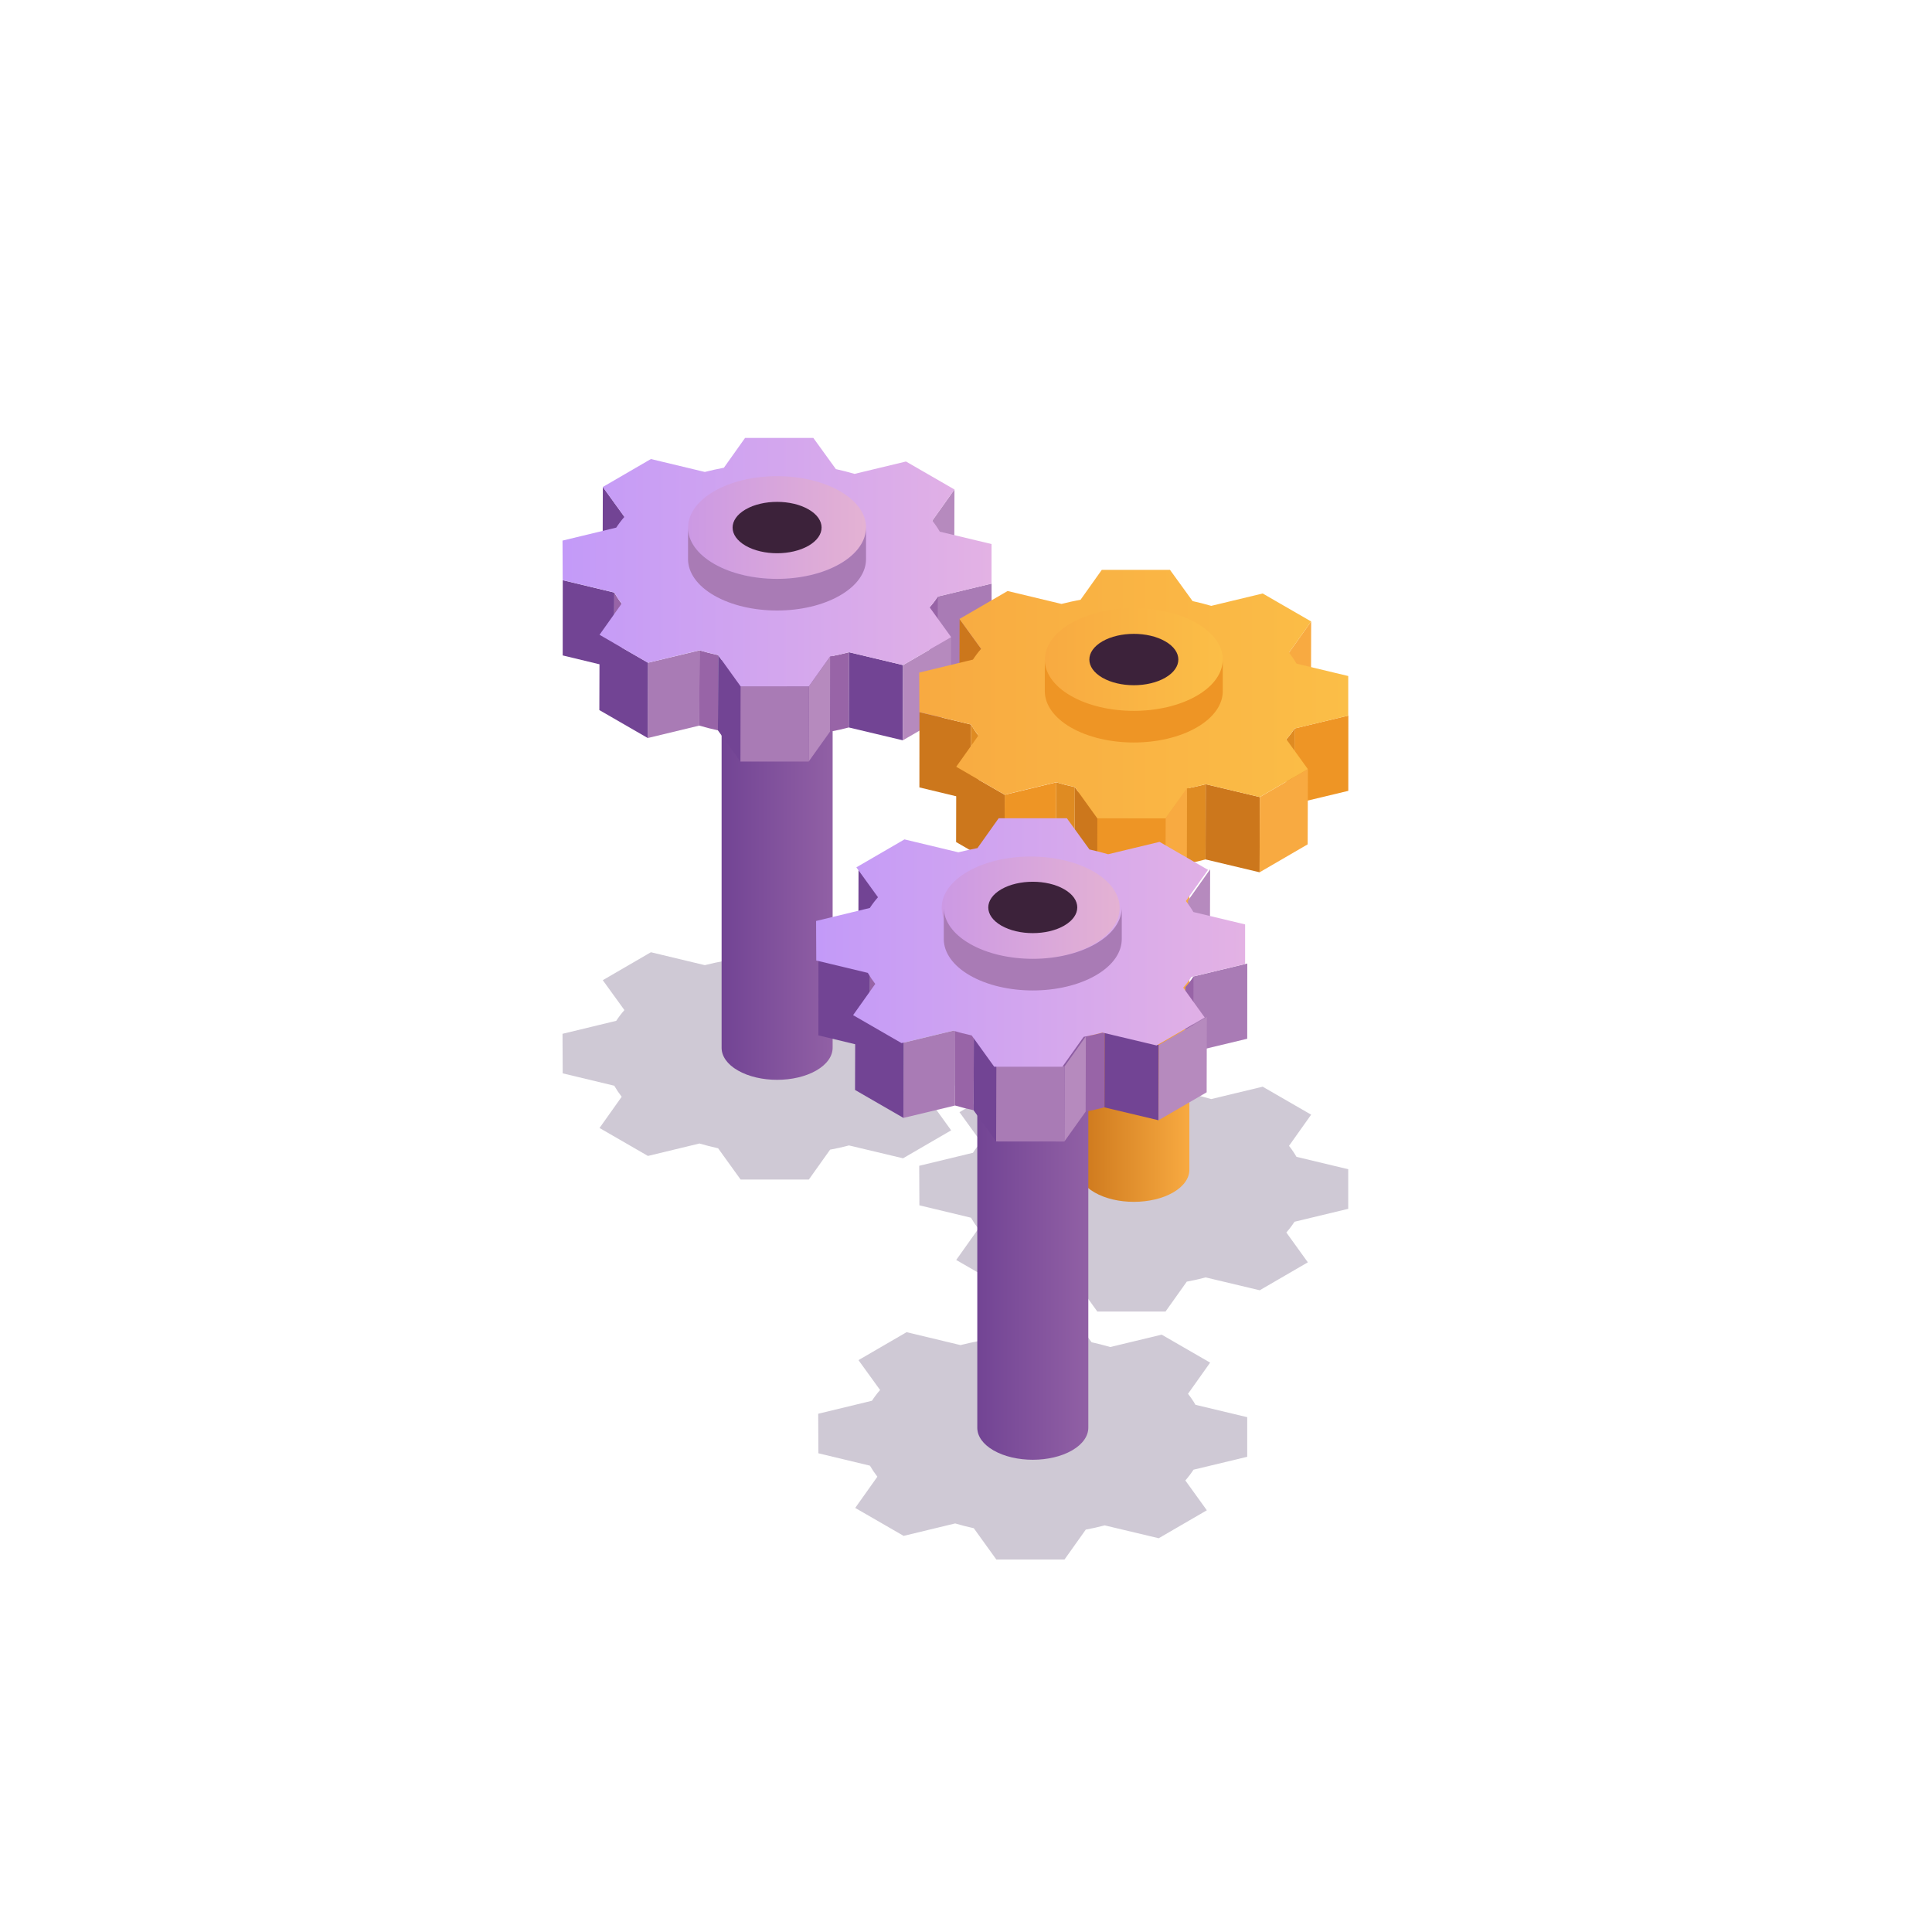 <svg width="320" height="320" viewBox="0 0 320 320" fill="none" xmlns="http://www.w3.org/2000/svg">
<g id="a">
<g id="b">
<g id="Group">
<g id="Vector" style="mix-blend-mode:multiply" opacity="0.24">
<path d="M158.09 162.76L154.42 167.93C154.89 168.52 155.3 169.13 155.66 169.75L164.23 171.8V178.36L155.33 180.5C154.94 181.1 154.49 181.7 153.98 182.28L157.54 187.22L149.57 191.85L140.62 189.72C139.6 189.99 138.55 190.23 137.49 190.42L133.97 195.37H122.67L118.94 190.19C117.9 189.96 116.86 189.7 115.85 189.4L107.32 191.46L99.3 186.83L102.97 181.66C102.5 181.05 102.1 180.45 101.74 179.83L93.2 177.78L93.17 171.23L102.07 169.08C102.46 168.48 102.91 167.88 103.42 167.3L99.84 162.35L107.81 157.72L116.74 159.86C117.78 159.6 118.83 159.36 119.9 159.16L123.41 154.22H134.71L138.45 159.39C139.49 159.62 140.53 159.88 141.54 160.18L150.06 158.13L158.08 162.76H158.09Z" fill="#361F51"/>
</g>
<g id="Vector_2" style="mix-blend-mode:multiply" opacity="0.24">
<path d="M217.17 184.62L213.5 189.79C213.97 190.38 214.38 190.99 214.74 191.61L223.31 193.66V200.22L214.41 202.36C214.02 202.96 213.57 203.56 213.06 204.14L216.62 209.08L208.65 213.71L199.7 211.58C198.68 211.85 197.63 212.09 196.57 212.28L193.05 217.23H181.75L178.02 212.05C176.98 211.82 175.94 211.56 174.93 211.26L166.4 213.32L158.38 208.69L162.05 203.52C161.58 202.91 161.18 202.31 160.82 201.69L152.28 199.64L152.25 193.09L161.15 190.94C161.54 190.34 161.99 189.74 162.5 189.16L158.92 184.21L166.89 179.58L175.82 181.72C176.86 181.46 177.91 181.22 178.98 181.02L182.49 176.08H193.79L197.53 181.25C198.57 181.48 199.61 181.74 200.62 182.04L209.14 179.99L217.16 184.62H217.17Z" fill="#361F51"/>
</g>
<g id="Vector_3" style="mix-blend-mode:multiply" opacity="0.24">
<path d="M200.44 225.69L196.77 230.86C197.24 231.45 197.65 232.06 198.01 232.68L206.58 234.73V241.29L197.68 243.43C197.29 244.03 196.84 244.63 196.33 245.21L199.89 250.15L191.92 254.78L182.97 252.65C181.95 252.92 180.9 253.16 179.84 253.35L176.32 258.3H165.02L161.29 253.12C160.25 252.89 159.21 252.63 158.2 252.33L149.67 254.39L141.65 249.76L145.32 244.59C144.85 243.98 144.45 243.38 144.09 242.76L135.55 240.71L135.52 234.16L144.42 232.01C144.81 231.41 145.26 230.81 145.77 230.23L142.19 225.28L150.16 220.65L159.09 222.79C160.13 222.53 161.18 222.29 162.25 222.09L165.76 217.15H177.06L180.8 222.32C181.84 222.55 182.88 222.81 183.89 223.11L192.41 221.06L200.43 225.69H200.44Z" fill="#361F51"/>
</g>
<g id="c">
<path id="d" d="M194.3 118.19C190.71 120.26 184.88 120.26 181.29 118.19C177.7 116.12 177.7 112.75 181.29 110.68C184.88 108.61 190.71 108.61 194.3 110.68C197.89 112.75 197.89 116.12 194.3 118.19Z" fill="#D399C4"/>
<path id="f" d="M197 114.39V193.7C197.02 195.08 196.12 196.46 194.31 197.51C190.72 199.58 184.89 199.58 181.3 197.51C179.52 196.49 178.63 195.15 178.61 193.8V114.48C178.63 115.82 179.53 117.16 181.3 118.19C184.89 120.26 190.72 120.26 194.31 118.19C196.13 117.14 197.03 115.76 197 114.38V114.39Z" fill="url(#paint0_linear_1902_24758)"/>
</g>
<g id="g">
<path id="h" d="M177.57 160.91C173.98 162.98 168.15 162.98 164.56 160.91C160.97 158.84 160.97 155.47 164.56 153.4C168.15 151.33 173.98 151.33 177.57 153.4C181.16 155.47 181.16 158.84 177.57 160.91Z" fill="#D399C4"/>
<path id="j" d="M180.26 157.1V236.42C180.28 237.8 179.38 239.18 177.57 240.23C173.98 242.3 168.15 242.3 164.56 240.23C162.78 239.21 161.89 237.87 161.87 236.52V157.2C161.89 158.54 162.79 159.88 164.56 160.91C168.15 162.98 173.98 162.98 177.57 160.91C179.39 159.86 180.29 158.48 180.26 157.1Z" fill="url(#paint1_linear_1902_24758)"/>
</g>
<g id="k">
<path id="l" d="M135.22 97.97C131.63 100.04 125.8 100.04 122.21 97.97C118.62 95.9 118.62 92.53 122.21 90.46C125.8 88.39 131.63 88.39 135.22 90.46C138.81 92.53 138.81 95.9 135.22 97.97Z" fill="#D399C4"/>
<path id="n" d="M137.911 94.17V173.49C137.931 174.87 137.031 176.25 135.221 177.3C131.631 179.37 125.801 179.37 122.211 177.3C120.431 176.28 119.541 174.94 119.521 173.59V94.27C119.541 95.61 120.441 96.95 122.211 97.98C125.801 100.05 131.631 100.05 135.221 97.98C137.041 96.93 137.941 95.55 137.911 94.17Z" fill="url(#paint2_linear_1902_24758)"/>
</g>
<g id="Group_2">
<path id="Vector_4" d="M103.43 85.61L103.39 98.08L99.81 93.13L99.85 80.66L103.43 85.61Z" fill="#724494"/>
<path id="Vector_5" d="M158.09 81.07L158.05 93.53L154.38 98.7L154.42 86.23L158.09 81.07Z" fill="#B68ABE"/>
<path id="Vector_6" d="M101.75 98.15L101.71 110.61L93.2 108.56L93.21 96.1L101.75 98.15Z" fill="#724494"/>
<path id="Vector_7" d="M164.24 96.66L164.23 109.12L155.3 111.27L153.54 103.96L155.33 98.8L164.24 96.66Z" fill="#A97BB5"/>
<path id="Vector_8" d="M102.97 99.98L102.93 112.44C102.46 111.83 102.06 111.23 101.7 110.61L101.74 98.15C102.1 98.77 102.49 99.37 102.97 99.98Z" fill="#9864A7"/>
<path id="Vector_9" d="M155.329 98.8L155.289 111.26C154.899 111.86 154.449 112.46 153.939 113.04L153.979 100.58C154.499 100 154.949 99.4 155.329 98.8Z" fill="#9864A7"/>
<path id="Vector_10" d="M118.95 108.51L118.91 120.97C117.87 120.74 116.83 120.48 115.82 120.18L115.86 107.72C116.87 108.02 117.91 108.28 118.95 108.51Z" fill="#9864A7"/>
<path id="Vector_11" d="M140.63 108.03L140.59 120.49C139.57 120.76 138.52 121 137.46 121.19L137.5 108.73C138.55 108.53 139.61 108.3 140.63 108.03Z" fill="#9864A7"/>
<path id="Vector_12" d="M115.86 107.72L115.83 120.18L107.29 122.24L107.33 109.77L115.86 107.72Z" fill="#A97BB5"/>
<path id="Vector_13" d="M107.33 109.77L107.29 122.24L99.269 117.61L99.309 105.14L107.33 109.77Z" fill="#724494"/>
<path id="Vector_14" d="M149.57 110.16L149.54 122.62L140.59 120.49L140.63 108.03L149.57 110.16Z" fill="#724494"/>
<path id="Vector_15" d="M157.54 105.53L157.51 117.99L149.54 122.62L149.57 110.16L157.54 105.53Z" fill="#B68ABE"/>
<path id="Vector_16" d="M137.499 108.73L137.469 121.19L133.939 126.14L133.979 113.68L137.499 108.73Z" fill="#B68ABE"/>
<path id="Vector_17" d="M122.67 113.67L122.64 126.14L118.91 120.97L118.95 108.51L122.67 113.67Z" fill="#724494"/>
<path id="Vector_18" d="M133.98 113.68L133.94 126.14H122.64L122.67 113.67L133.98 113.68Z" fill="#A97BB5"/>
<path id="Vector_19" d="M158.09 81.07L154.42 86.24C154.89 86.83 155.3 87.44 155.66 88.06L164.23 90.11V96.67L155.33 98.81C154.94 99.41 154.49 100.01 153.98 100.59L157.54 105.53L149.57 110.16L140.62 108.03C139.6 108.3 138.55 108.54 137.49 108.73L133.97 113.68H122.67L118.94 108.5C117.9 108.27 116.86 108.01 115.85 107.71L107.32 109.77L99.3 105.14L102.97 99.97C102.5 99.36 102.1 98.76 101.74 98.14L93.2 96.09L93.17 89.54L102.07 87.39C102.46 86.79 102.91 86.19 103.42 85.61L99.84 80.66L107.81 76.03L116.74 78.17C117.78 77.91 118.83 77.67 119.9 77.47L123.41 72.53H134.71L138.45 77.7C139.49 77.93 140.53 78.19 141.54 78.49L150.06 76.44L158.08 81.07H158.09Z" fill="url(#paint3_linear_1902_24758)"/>
</g>
<g id="p">
<path id="r" d="M128.71 95.89C136.85 95.89 143.45 92.08 143.45 87.38C143.45 82.68 136.85 78.87 128.71 78.87C120.569 78.87 113.97 82.68 113.97 87.38C113.97 92.08 120.569 95.89 128.71 95.89Z" fill="url(#paint4_linear_1902_24758)"/>
<path id="s" d="M133.92 90.39C131.04 92.05 126.38 92.05 123.5 90.39C120.62 88.73 120.62 86.04 123.5 84.37C126.38 82.71 131.04 82.71 133.92 84.37C136.8 86.03 136.8 88.72 133.92 90.39Z" fill="#3C223A"/>
<path id="t" d="M143.44 87.3V92.54C143.47 94.74 142.04 96.95 139.12 98.63C133.37 101.95 124.04 101.95 118.28 98.63C115.44 96.99 114 94.84 113.96 92.69V87.45C113.99 89.6 115.43 91.75 118.28 93.39C124.03 96.71 133.36 96.71 139.12 93.39C142.03 91.71 143.47 89.5 143.44 87.3Z" fill="#A97BB5"/>
</g>
<g id="Group_3">
<path id="Vector_20" d="M162.52 107.48L162.48 119.94L158.9 114.99L158.94 102.53L162.52 107.48Z" fill="#CC771C"/>
<path id="Vector_21" d="M217.17 102.93L217.14 115.39L213.47 120.56L213.5 108.1L217.17 102.93Z" fill="#F8AA41"/>
<path id="Vector_22" d="M160.84 120.01L160.8 132.47L152.28 130.42L152.29 117.96L160.84 120.01Z" fill="#CC771C"/>
<path id="Vector_23" d="M223.33 118.52L223.32 130.99L214.38 133.13L214.42 120.66L223.33 118.52Z" fill="#EE9525"/>
<path id="Vector_24" d="M162.06 121.84L162.02 134.3C161.55 133.69 161.15 133.09 160.79 132.47L160.83 120.01C161.19 120.63 161.58 121.23 162.06 121.84Z" fill="#DF8B22"/>
<path id="Vector_25" d="M214.42 120.66L214.38 133.12C213.99 133.72 213.54 134.32 213.03 134.9L213.07 122.44C213.59 121.86 214.04 121.26 214.42 120.66Z" fill="#DF8B22"/>
<path id="Vector_26" d="M178.03 130.37L177.99 142.83C176.95 142.6 175.91 142.34 174.9 142.04L174.94 129.58C175.95 129.88 176.99 130.14 178.03 130.37Z" fill="#DF8B22"/>
<path id="Vector_27" d="M199.71 129.89L199.67 142.35C198.65 142.62 197.6 142.86 196.54 143.05L196.58 130.59C197.63 130.39 198.69 130.16 199.71 129.89Z" fill="#DF8B22"/>
<path id="Vector_28" d="M174.95 129.58L174.91 142.04L166.38 144.1L166.41 131.64L174.95 129.58Z" fill="#EE9525"/>
<path id="Vector_29" d="M166.41 131.64L166.38 144.1L158.36 139.47L158.39 127.01L166.41 131.64Z" fill="#CC771C"/>
<path id="Vector_30" d="M208.66 132.02L208.63 144.48L199.68 142.35L199.71 129.89L208.66 132.02Z" fill="#CC771C"/>
<path id="Vector_31" d="M216.63 127.39L216.59 139.85L208.63 144.48L208.66 132.02L216.63 127.39Z" fill="#F8AA41"/>
<path id="Vector_32" d="M196.59 130.59L196.55 143.06L193.03 148.01L193.06 135.54L196.59 130.59Z" fill="#F8AA41"/>
<path id="Vector_33" d="M181.76 135.53L181.73 148L178 142.83L178.03 130.37L181.76 135.53Z" fill="#CC771C"/>
<path id="Vector_34" d="M193.06 135.54L193.03 148.01L181.73 148L181.76 135.53L193.06 135.54Z" fill="#EE9525"/>
<path id="Vector_35" d="M217.17 102.93L213.5 108.1C213.97 108.69 214.38 109.3 214.74 109.92L223.31 111.97V118.53L214.41 120.67C214.02 121.27 213.57 121.87 213.06 122.45L216.62 127.39L208.65 132.02L199.7 129.89C198.68 130.16 197.63 130.4 196.57 130.59L193.05 135.54H181.75L178.02 130.36C176.98 130.13 175.94 129.87 174.93 129.57L166.4 131.63L158.38 127L162.05 121.83C161.58 121.22 161.18 120.62 160.82 120L152.28 117.95L152.25 111.4L161.15 109.25C161.54 108.65 161.99 108.05 162.5 107.47L158.92 102.52L166.89 97.89L175.82 100.03C176.86 99.77 177.91 99.53 178.98 99.33L182.49 94.39H193.79L197.53 99.56C198.57 99.79 199.61 100.05 200.62 100.35L209.14 98.3L217.16 102.93H217.17Z" fill="url(#paint5_linear_1902_24758)"/>
</g>
<g id="v">
<path id="x" d="M198.22 115.26C192.47 118.58 183.14 118.58 177.38 115.26C171.63 111.94 171.63 106.55 177.38 103.23C183.13 99.91 192.46 99.91 198.22 103.23C203.97 106.55 203.97 111.94 198.22 115.26Z" fill="url(#paint6_linear_1902_24758)"/>
<path id="y" d="M193.01 112.25C190.13 113.91 185.47 113.91 182.59 112.25C179.71 110.59 179.71 107.9 182.59 106.23C185.47 104.57 190.13 104.57 193.01 106.23C195.89 107.89 195.89 110.58 193.01 112.25Z" fill="#3C223A"/>
<path id="a`" d="M202.53 109.16V114.4C202.56 116.6 201.13 118.81 198.21 120.49C192.46 123.81 183.13 123.81 177.37 120.49C174.53 118.85 173.09 116.7 173.05 114.55V109.31C173.08 111.46 174.52 113.61 177.37 115.25C183.12 118.57 192.45 118.57 198.21 115.25C201.12 113.57 202.56 111.36 202.53 109.16Z" fill="#EE9525"/>
</g>
<g id="Group_4">
<path id="Vector_36" d="M145.78 148.54L145.75 161L142.17 156.05L142.2 143.59L145.78 148.54Z" fill="#724494"/>
<path id="Vector_37" d="M200.439 143.99L200.399 156.46L196.729 161.62L196.77 149.16L200.439 143.99Z" fill="#B68ABE"/>
<path id="Vector_38" d="M144.1 161.07L144.06 173.54L135.55 171.49L135.56 159.02L144.1 161.07Z" fill="#724494"/>
<path id="Vector_39" d="M206.59 159.59L206.58 172.05L197.65 174.19L195.89 166.89L197.68 161.73L206.59 159.59Z" fill="#A97BB5"/>
<path id="Vector_40" d="M145.33 162.9L145.29 175.36C144.82 174.75 144.42 174.15 144.06 173.53L144.1 161.07C144.46 161.69 144.85 162.29 145.33 162.9Z" fill="#9864A7"/>
<path id="Vector_41" d="M197.68 161.73L197.64 174.19C197.25 174.79 196.8 175.39 196.29 175.97L196.33 163.51C196.85 162.93 197.3 162.33 197.68 161.73Z" fill="#9864A7"/>
<path id="Vector_42" d="M161.3 171.43L161.26 183.89C160.22 183.66 159.18 183.4 158.17 183.1L158.21 170.64C159.22 170.94 160.26 171.2 161.3 171.43Z" fill="#9864A7"/>
<path id="Vector_43" d="M182.98 170.95L182.94 183.41C181.92 183.68 180.87 183.92 179.81 184.11L179.85 171.65C180.9 171.45 181.96 171.22 182.98 170.95Z" fill="#9864A7"/>
<path id="Vector_44" d="M158.21 170.64L158.18 183.11L149.64 185.16L149.68 172.7L158.21 170.64Z" fill="#A97BB5"/>
<path id="Vector_45" d="M149.68 172.7L149.64 185.16L141.62 180.53L141.66 168.07L149.68 172.7Z" fill="#724494"/>
<path id="Vector_46" d="M191.929 173.09L191.889 185.55L182.939 183.42L182.979 170.95L191.929 173.09Z" fill="#724494"/>
<path id="Vector_47" d="M199.89 168.45L199.86 180.92L191.89 185.55L191.93 173.09L199.89 168.45Z" fill="#B68ABE"/>
<path id="Vector_48" d="M179.85 171.66L179.82 184.12L176.29 189.07L176.33 176.61L179.85 171.66Z" fill="#B68ABE"/>
<path id="Vector_49" d="M165.03 176.6L164.99 189.06L161.26 183.9L161.3 171.43L165.03 176.6Z" fill="#724494"/>
<path id="Vector_50" d="M176.33 176.61L176.29 189.07L164.99 189.06L165.03 176.6L176.33 176.61Z" fill="#A97BB5"/>
<path id="Vector_51" d="M200.09 144.07L196.42 149.24C196.89 149.83 197.3 150.44 197.66 151.06L206.23 153.11V159.67L197.33 161.81C196.94 162.41 196.49 163.01 195.98 163.59L199.54 168.53L191.57 173.16L182.62 171.03C181.6 171.3 180.55 171.54 179.49 171.73L175.97 176.68H164.67L160.94 171.5C159.9 171.27 158.86 171.01 157.85 170.71L149.32 172.77L141.3 168.14L144.97 162.97C144.5 162.36 144.1 161.76 143.74 161.14L135.2 159.09L135.17 152.54L144.07 150.39C144.46 149.79 144.91 149.19 145.42 148.61L141.84 143.66L149.81 139.03L158.74 141.17C159.78 140.91 160.83 140.67 161.9 140.47L165.41 135.53H176.71L180.45 140.7C181.49 140.93 182.53 141.19 183.54 141.49L192.06 139.44L200.08 144.07H200.09Z" fill="url(#paint7_linear_1902_24758)"/>
</g>
<g id="ab">
<path id="r_2" d="M170.71 158.89C178.85 158.89 185.45 155.08 185.45 150.38C185.45 145.68 178.85 141.87 170.71 141.87C162.569 141.87 155.97 145.68 155.97 150.38C155.97 155.08 162.569 158.89 170.71 158.89Z" fill="url(#paint8_linear_1902_24758)"/>
<path id="ae" d="M176.269 153.31C173.389 154.97 168.729 154.97 165.849 153.31C162.969 151.65 162.969 148.96 165.849 147.29C168.729 145.63 173.389 145.63 176.269 147.29C179.149 148.95 179.149 151.64 176.269 153.31Z" fill="#3C223A"/>
<path id="af" d="M185.799 150.23V155.47C185.829 157.67 184.399 159.88 181.479 161.56C175.729 164.88 166.399 164.88 160.639 161.56C157.799 159.92 156.359 157.77 156.319 155.62V150.38C156.349 152.53 157.789 154.68 160.639 156.32C166.389 159.64 175.719 159.64 181.479 156.32C184.389 154.64 185.829 152.43 185.799 150.23Z" fill="#A97BB5"/>
</g>
</g>
</g>
</g>
<defs>
<linearGradient id="paint0_linear_1902_24758" x1="178.59" y1="156.72" x2="197" y2="156.72" gradientUnits="userSpaceOnUse">
<stop stop-color="#CC771C"/>
<stop offset="1" stop-color="#F8AA41"/>
</linearGradient>
<linearGradient id="paint1_linear_1902_24758" x1="161.86" y1="199.44" x2="180.26" y2="199.44" gradientUnits="userSpaceOnUse">
<stop stop-color="#724494"/>
<stop offset="1" stop-color="#9160A5"/>
</linearGradient>
<linearGradient id="paint2_linear_1902_24758" x1="119.511" y1="136.51" x2="137.911" y2="136.51" gradientUnits="userSpaceOnUse">
<stop stop-color="#724494"/>
<stop offset="1" stop-color="#9160A5"/>
</linearGradient>
<linearGradient id="paint3_linear_1902_24758" x1="93.18" y1="93.1" x2="164.24" y2="93.1" gradientUnits="userSpaceOnUse">
<stop stop-color="#C39AF8"/>
<stop offset="1" stop-color="#E3B2E4"/>
</linearGradient>
<linearGradient id="paint4_linear_1902_24758" x1="113.97" y1="87.38" x2="143.44" y2="87.38" gradientUnits="userSpaceOnUse">
<stop stop-color="#CC99E4"/>
<stop offset="1" stop-color="#E4B2D3"/>
</linearGradient>
<linearGradient id="paint5_linear_1902_24758" x1="152.27" y1="114.96" x2="223.33" y2="114.96" gradientUnits="userSpaceOnUse">
<stop stop-color="#F8AA41"/>
<stop offset="1" stop-color="#FBBE47"/>
</linearGradient>
<linearGradient id="paint6_linear_1902_24758" x1="173.06" y1="109.24" x2="202.53" y2="109.24" gradientUnits="userSpaceOnUse">
<stop stop-color="#F8AA41"/>
<stop offset="1" stop-color="#FBBE47"/>
</linearGradient>
<linearGradient id="paint7_linear_1902_24758" x1="135.18" y1="156.1" x2="206.24" y2="156.1" gradientUnits="userSpaceOnUse">
<stop stop-color="#C39AF8"/>
<stop offset="1" stop-color="#E3B2E4"/>
</linearGradient>
<linearGradient id="paint8_linear_1902_24758" x1="155.97" y1="150.38" x2="185.44" y2="150.38" gradientUnits="userSpaceOnUse">
<stop stop-color="#CC99E4"/>
<stop offset="1" stop-color="#E4B2D3"/>
</linearGradient>
</defs>
</svg>
